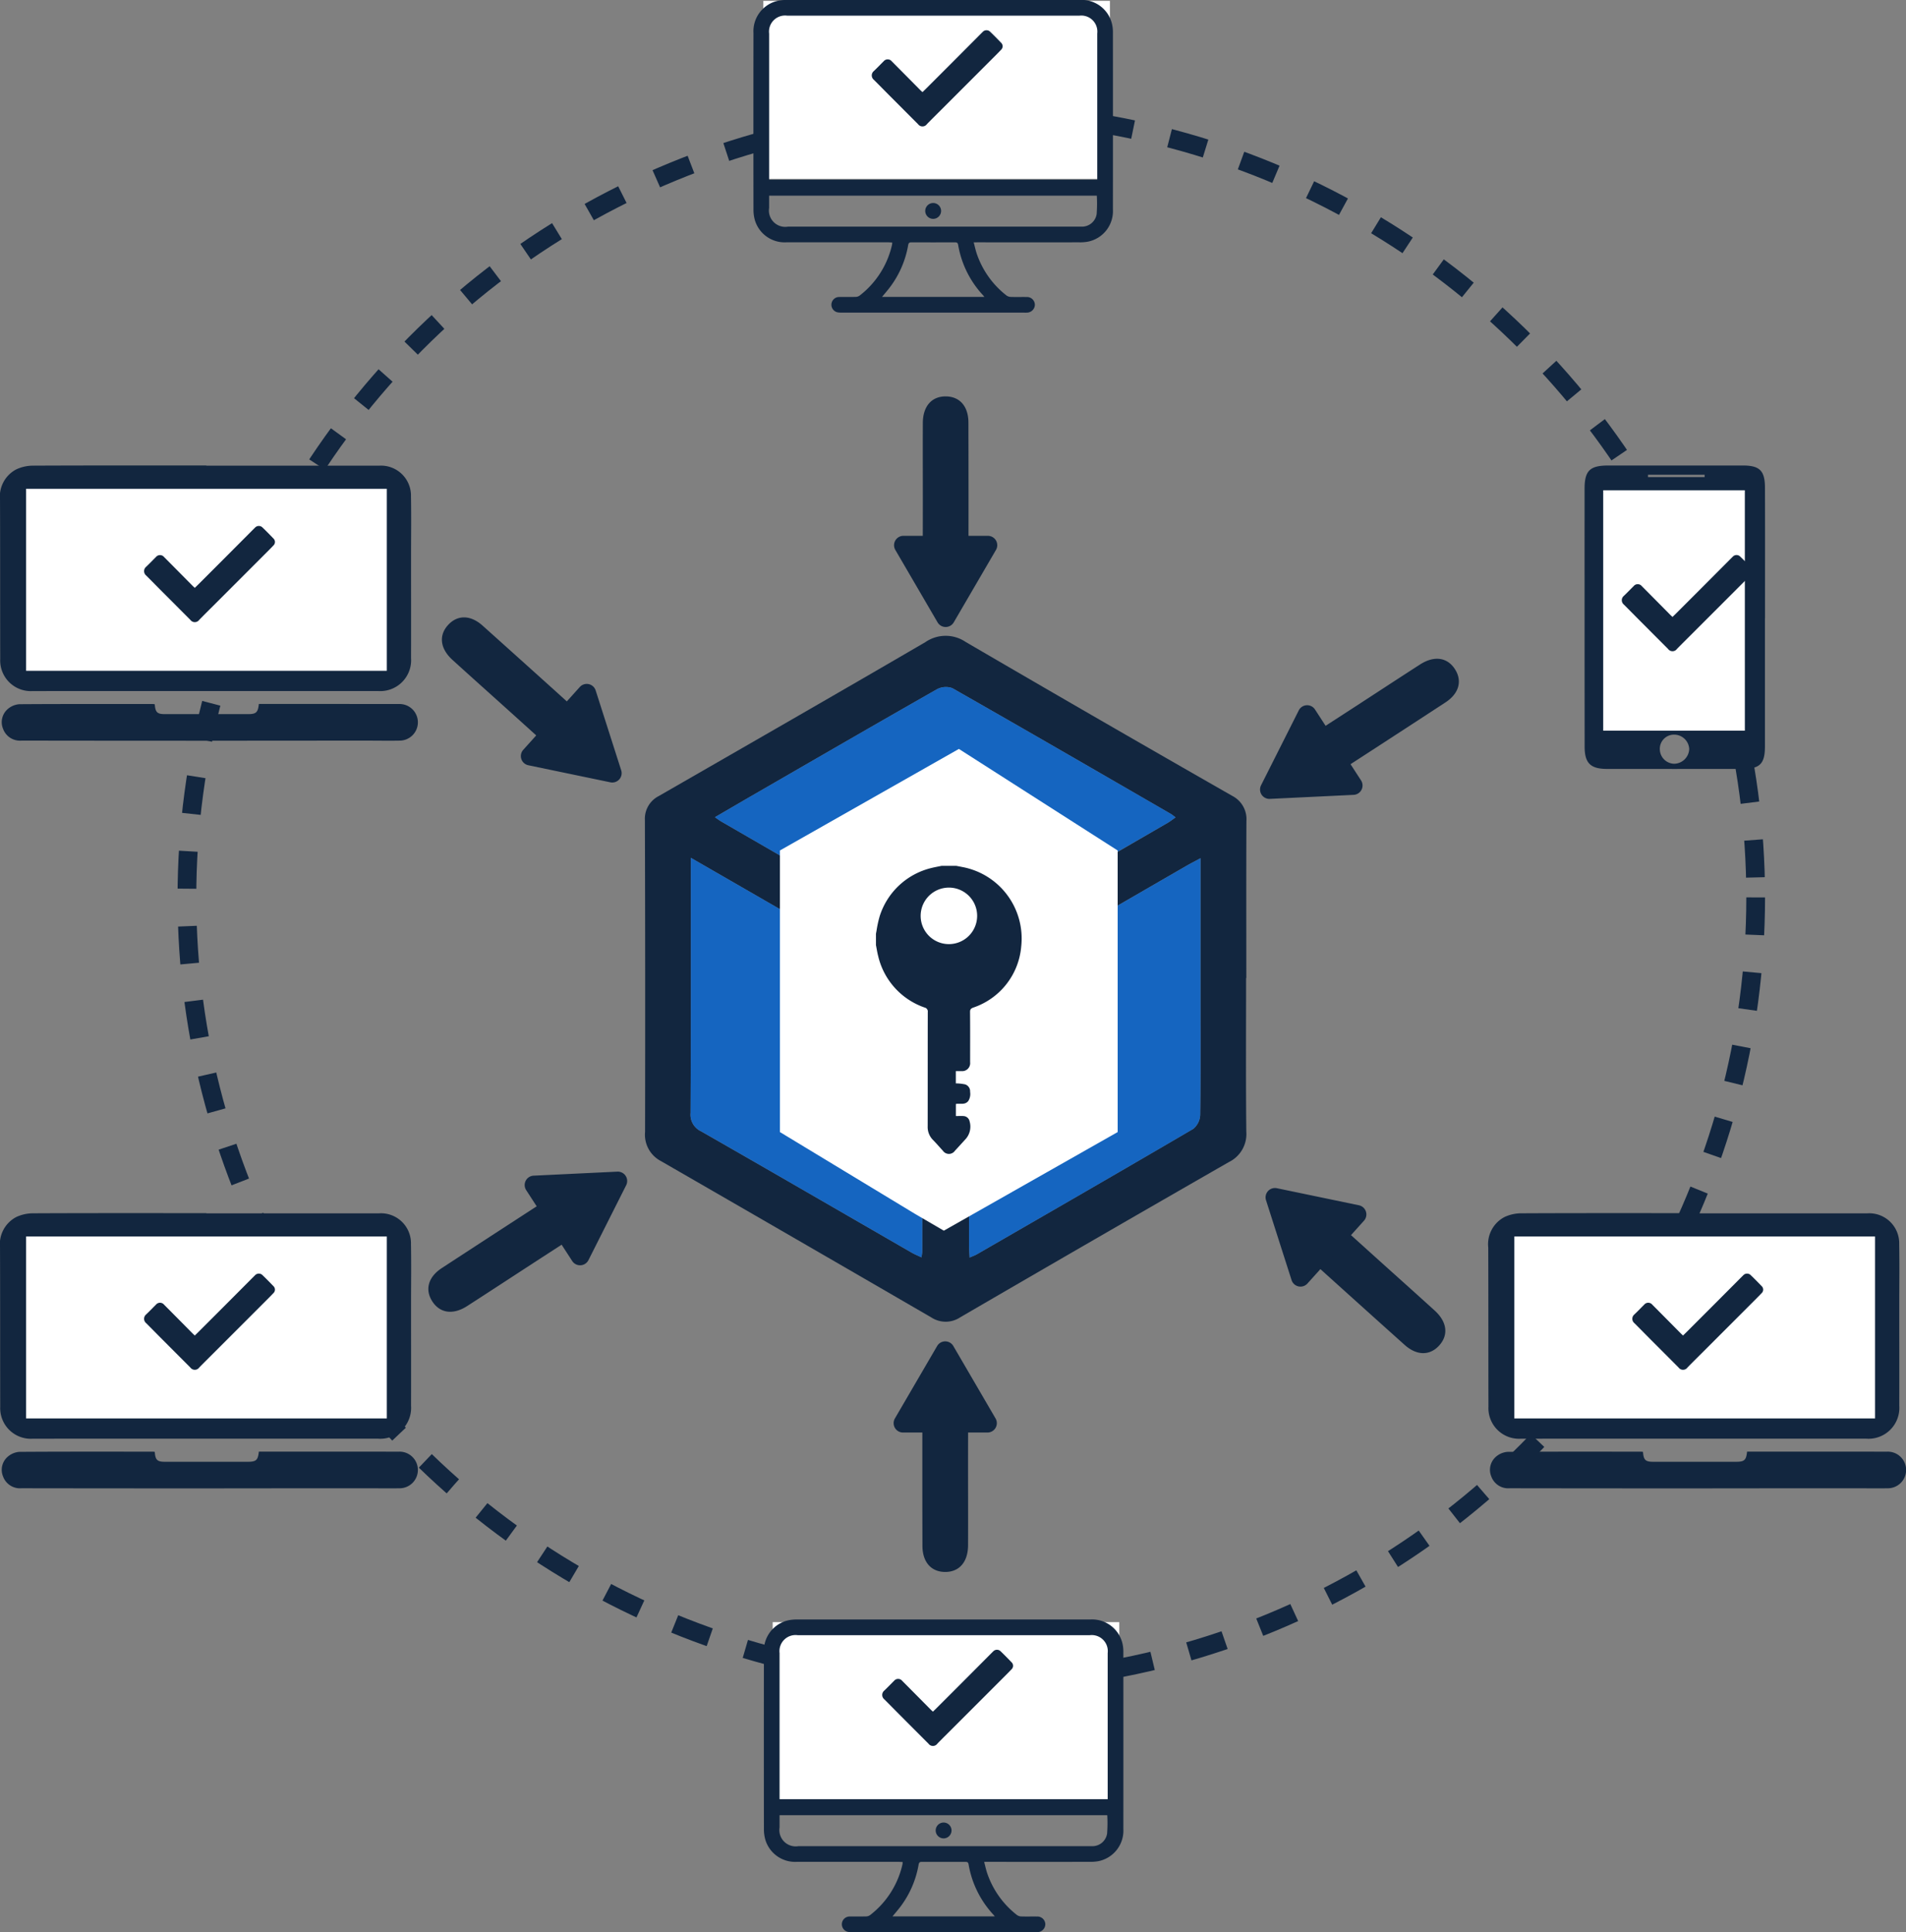 <svg xmlns="http://www.w3.org/2000/svg" width="203.476" height="206.188" viewBox="0 0 203.476 206.188"><rect x="0" y="0" width="203.476" height="206.188" fill="#808080" stroke="none"/><g transform="translate(-1065 -1900.535)"><g transform="translate(1109.824 1942.835)"><path d="M243.238,287.417c0,5.461-.035,10.922.023,16.382a3.324,3.324,0,0,1-1.87,3.248q-14.363,8.239-28.676,16.564a2.8,2.8,0,0,1-3.067.019q-14.433-8.37-28.89-16.7a3.166,3.166,0,0,1-1.682-3.1q.033-16.633-.018-33.267a2.714,2.714,0,0,1,1.47-2.572c9.5-5.461,19-10.91,28.465-16.426a3.815,3.815,0,0,1,4.316-.019q14.194,8.279,28.464,16.428a2.789,2.789,0,0,1,1.5,2.68c-.025,5.586-.011,11.173-.011,16.759Zm-56.706-17.174c.358.245.49.349.634.432,7.736,4.472,15.467,8.954,23.231,13.377a2,2,0,0,0,1.671-.079q11.425-6.516,22.795-13.126c.271-.157.518-.355.846-.583a6.046,6.046,0,0,0-.486-.363c-7.775-4.491-15.544-8.992-23.348-13.432a2.014,2.014,0,0,0-1.663.133c-6.492,3.692-12.955,7.434-19.424,11.167C189.419,268.558,188.057,269.356,186.532,270.243Zm-2.572,4.332v1.515c0,8.568.017,17.136-.026,25.7a1.955,1.955,0,0,0,1.134,1.978c7.506,4.29,14.985,8.626,22.474,12.944.309.178.644.31,1.038.5a5.375,5.375,0,0,0,.085-.612c0-8.988.017-17.976-.033-26.963a1.87,1.87,0,0,0-.866-1.287c-4.445-2.624-8.922-5.192-13.393-7.772C191,278.631,187.624,276.687,183.96,274.575Zm54.41.045c-.656.354-1.09.575-1.512.818-7.378,4.258-14.747,8.533-22.143,12.76a1.838,1.838,0,0,0-1.079,1.861c.038,8.61.022,17.22.026,25.83,0,.4.035.8.06,1.34.342-.151.571-.226.775-.344,7.706-4.447,15.418-8.885,23.095-13.382a2.022,2.022,0,0,0,.745-1.5c.06-4.073.033-8.148.033-12.222Z" transform="translate(-155.035 -225.339)" fill="#12263f"/><path d="M208.707,286.415c1.525-.887,2.887-1.685,4.255-2.474,6.469-3.733,12.932-7.475,19.424-11.167a2.014,2.014,0,0,1,1.663-.133c7.8,4.44,15.573,8.941,23.348,13.432a6.051,6.051,0,0,1,.486.363c-.328.228-.575.426-.846.583q-11.387,6.582-22.795,13.126a2,2,0,0,1-1.671.079c-7.764-4.423-15.494-8.906-23.231-13.377C209.2,286.764,209.065,286.66,208.707,286.415Z" transform="translate(-177.21 -241.511)" fill="#1565c0"/><path d="M198.428,344.836c3.664,2.112,7.041,4.055,10.415,6,4.47,2.58,8.948,5.149,13.393,7.773a1.87,1.87,0,0,1,.866,1.287c.049,8.988.037,17.976.033,26.963a5.374,5.374,0,0,1-.085.612c-.394-.188-.729-.32-1.038-.5-7.49-4.318-14.969-8.654-22.474-12.944a1.955,1.955,0,0,1-1.134-1.978c.042-8.568.025-17.135.026-25.7Z" transform="translate(-169.503 -295.6)" fill="#1565c0"/><path d="M340.95,345.015v15.162c0,4.074.027,8.149-.033,12.222a2.022,2.022,0,0,1-.745,1.5c-7.677,4.5-15.388,8.935-23.095,13.382-.2.118-.433.194-.775.344-.025-.536-.06-.938-.06-1.34,0-8.61.012-17.22-.026-25.83a1.838,1.838,0,0,1,1.079-1.861c7.4-4.226,14.765-8.5,22.143-12.76C339.86,345.59,340.294,345.369,340.95,345.015Z" transform="translate(-257.615 -295.734)" fill="#1565c0"/><g transform="translate(49.879 0)"><path d="M296.731,160.672c0-2.767-.012-5.533,0-8.3.009-1.792.955-2.854,2.474-2.832,1.469.021,2.388,1.057,2.393,2.786q.021,8.425,0,16.851a2.445,2.445,0,1,1-4.865.046C296.714,166.374,296.732,163.523,296.731,160.672Z" transform="translate(-292.917 -149.54)" fill="#12263f"/><path d="M5.387,1.481a1,1,0,0,1,1.728,0l4.51,7.732a1,1,0,0,1-.864,1.5H1.741a1,1,0,0,1-.864-1.5Z" transform="translate(12.502 25.591) rotate(-180)" fill="#12263f"/></g><g transform="translate(49.834 99.851)"><path d="M.005,11.133c0-2.767-.012-5.533,0-8.3C.017,1.041.963-.021,2.482,0,3.952.021,4.871,1.058,4.875,2.787q.021,8.425,0,16.851a2.445,2.445,0,1,1-4.865.046C-.011,16.834.006,13.983.005,11.133Z" transform="translate(8.692 25.591) rotate(180)" fill="#12263f"/><path d="M5.387,1.481a1,1,0,0,1,1.728,0l4.51,7.732a1,1,0,0,1-.864,1.5H1.741a1,1,0,0,1-.864-1.5Z" transform="translate(0)" fill="#12263f"/></g><g transform="translate(85.626 79.498)"><path d="M.005,11.133c0-2.767-.012-5.533,0-8.3C.017,1.041.963-.021,2.482,0,3.952.021,4.871,1.058,4.875,2.787q.021,8.425,0,16.851a2.445,2.445,0,1,1-4.865.046C-.011,16.834.006,13.983.005,11.133Z" transform="translate(24.833 19.955) rotate(132)" fill="#12263f"/><path d="M5.387,1.481a1,1,0,0,1,1.728,0l4.51,7.732a1,1,0,0,1-.864,1.5H1.741a1,1,0,0,1-.864-1.5Z" transform="translate(0 9.291) rotate(-48)" fill="#12263f"/></g><g transform="translate(85.626 27.049)"><path d="M.005,11.133c0-2.767-.012-5.533,0-8.3C.017,1.041.963-.021,2.482,0,3.952.021,4.871,1.058,4.875,2.787q.021,8.425,0,16.851a2.445,2.445,0,1,1-4.865.046C-.011,16.834.006,13.983.005,11.133Z" transform="matrix(0.545, 0.839, -0.839, 0.545, 23.536, 0)" fill="#12263f"/><path d="M5.387,1.481a1,1,0,0,1,1.728,0l4.51,7.732a1,1,0,0,1-.864,1.5H1.741a1,1,0,0,1-.864-1.5Z" transform="matrix(-0.545, -0.839, 0.839, -0.545, 6.809, 21.226)" fill="#12263f"/></g><g transform="translate(26.198 46.175) rotate(180)"><path d="M.005,11.133c0-2.767-.012-5.533,0-8.3C.017,1.041.963-.021,2.482,0,3.952.021,4.871,1.058,4.875,2.787q.021,8.425,0,16.851a2.445,2.445,0,1,1-4.865.046C-.011,16.834.006,13.983.005,11.133Z" transform="translate(24.833 19.955) rotate(132)" fill="#12263f"/><path d="M5.387,1.481a1,1,0,0,1,1.728,0l4.51,7.732a1,1,0,0,1-.864,1.5H1.741a1,1,0,0,1-.864-1.5Z" transform="translate(0 9.291) rotate(-48)" fill="#12263f"/></g><g transform="translate(26.197 98.624) rotate(180)"><path d="M.005,11.133c0-2.767-.012-5.533,0-8.3C.017,1.041.963-.021,2.482,0,3.952.021,4.871,1.058,4.875,2.787q.021,8.425,0,16.851a2.445,2.445,0,1,1-4.865.046C-.011,16.834.006,13.983.005,11.133Z" transform="matrix(0.545, 0.839, -0.839, 0.545, 23.536, 0)" fill="#12263f"/><path d="M5.387,1.481a1,1,0,0,1,1.728,0l4.51,7.732a1,1,0,0,1-.864,1.5H1.741a1,1,0,0,1-.864-1.5Z" transform="matrix(-0.545, -0.839, 0.839, -0.545, 6.809, 21.226)" fill="#12263f"/></g><path d="M-4052.326-9716.949l19.109-10.838,16.951,10.838v30.046l-18.558,10.523-3.032-1.765-14.469-8.759Z" transform="translate(4090.76 9765.404)" fill="#fff"/><g transform="translate(48.685 50.093)"><g transform="translate(0 0)"><g transform="translate(0)"><path d="M1633.5,5105.491h1.558l.726.14a7.759,7.759,0,0,1,6.214,8.463,7.555,7.555,0,0,1-5.131,6.527c-.236.092-.334.187-.332.46.016,1.79.01,3.582.007,5.372a.849.849,0,0,1-.916.944c-.205,0-.41,0-.61,0v1.307a5.176,5.176,0,0,1,.995.108.772.772,0,0,1,.53.792,1.412,1.412,0,0,1-.19.977c-.361.459-.886.235-1.33.321v1.288c.284,0,.544-.018.8,0a.7.7,0,0,1,.664.559,1.994,1.994,0,0,1-.388,1.859c-.39.429-.779.859-1.174,1.283a.78.78,0,0,1-1.287,0c-.354-.38-.69-.779-1.055-1.148a1.95,1.95,0,0,1-.569-1.46c.007-4.062,0-8.123.01-12.185a.431.431,0,0,0-.337-.487,7.661,7.661,0,0,1-4.96-5.5c-.1-.381-.157-.775-.235-1.164v-1.2c.02-.107.038-.214.06-.321a12.09,12.09,0,0,1,.333-1.544,7.676,7.676,0,0,1,5.574-5.173C1632.8,5105.625,1633.148,5105.565,1633.5,5105.491Zm.792,2.323a3.015,3.015,0,1,0,3,3.02A3.013,3.013,0,0,0,1634.288,5107.813Z" transform="translate(-1626.486 -5105.491)" fill="#12263f"/></g></g></g></g><g transform="translate(1083.954 1911.563)" fill="none" stroke="#12263f" stroke-width="2" stroke-dasharray="4"><circle cx="84.737" cy="84.737" r="84.737" stroke="none"/><circle cx="84.737" cy="84.737" r="83.737" fill="none"/></g><g transform="translate(1065 1950.211)"><rect width="41.253" height="20.069" transform="translate(2.005 2.131)" fill="#fff"/><g transform="translate(0)"><g transform="translate(0)"><path d="M113.315,3778.679q9.222,0,18.445,0a3.2,3.2,0,0,1,3.4,3.3c.041,2.124.009,4.25.009,6.375,0,3.623.01,7.246,0,10.869a3.292,3.292,0,0,1-3.549,3.5q-16.356,0-32.711,0c-1.376,0-2.752.01-4.128.006a3.27,3.27,0,0,1-3.471-3.416c-.014-5.661,0-11.322-.021-16.983a3.274,3.274,0,0,1,1.73-3.255,4.284,4.284,0,0,1,1.853-.4c6.148-.029,12.3-.017,18.445-.017Zm-19.241,2.47v19.415h38.507v-19.415Z" transform="translate(-91.287 -3778.662)" fill="#12263f"/><path d="M109.455,4022.083c.064.866.26,1.055,1.095,1.055q4.416,0,8.831,0c.9,0,1.09-.169,1.186-1.085q3.05,0,6.106,0,4.416,0,8.831.006a1.954,1.954,0,1,1,.066,3.906c-1.288.023-2.578-.006-3.866,0q-8.36,0-16.721.012-9.876,0-19.752-.015a1.919,1.919,0,0,1-1.969-1.25,1.85,1.85,0,0,1,.56-2.168,2.133,2.133,0,0,1,1.174-.466c4.755-.032,9.51-.02,14.265-.019A1.654,1.654,0,0,1,109.455,4022.083Z" transform="translate(-92.933 -3996.609)" fill="#12263f"/></g></g><g transform="translate(15.384 6.448)"><path d="M877.147,3490.324c.16-.156.315-.305.467-.457q1.241-1.239,2.48-2.479,1.474-1.477,2.946-2.955c.18-.18.358-.362.54-.539a.55.55,0,0,1,.79-.016c.4.383.785.776,1.167,1.173a.512.512,0,0,1,.01.744c-.4.42-.813.826-1.222,1.236q-1.3,1.3-2.6,2.6l-2.609,2.607c-.5.5-1,.993-1.491,1.495a.584.584,0,0,1-.952.008q-1.474-1.477-2.948-2.953c-.592-.594-1.178-1.193-1.773-1.785a.6.6,0,0,1-.005-.922c.358-.338.7-.7,1.049-1.043a.56.56,0,0,1,.87-.005q1.553,1.562,3.1,3.127C877.024,3490.209,877.08,3490.26,877.147,3490.324Z" transform="translate(-871.735 -3483.718)" fill="#12263f"/></g></g><g transform="translate(1065 2029.992)"><rect width="41.253" height="20.069" transform="translate(2.005 2.131)" fill="#fff"/><g transform="translate(0)"><g transform="translate(0)"><path d="M113.315,3778.679q9.222,0,18.445,0a3.2,3.2,0,0,1,3.4,3.3c.041,2.124.009,4.25.009,6.375,0,3.623.01,7.246,0,10.869a3.292,3.292,0,0,1-3.549,3.5q-16.356,0-32.711,0c-1.376,0-2.752.01-4.128.006a3.27,3.27,0,0,1-3.471-3.416c-.014-5.661,0-11.322-.021-16.983a3.274,3.274,0,0,1,1.73-3.255,4.284,4.284,0,0,1,1.853-.4c6.148-.029,12.3-.017,18.445-.017Zm-19.241,2.47v19.415h38.507v-19.415Z" transform="translate(-91.287 -3778.662)" fill="#12263f"/><path d="M109.455,4022.083c.064.866.26,1.055,1.095,1.055q4.416,0,8.831,0c.9,0,1.09-.169,1.186-1.085q3.05,0,6.106,0,4.416,0,8.831.006a1.954,1.954,0,1,1,.066,3.906c-1.288.023-2.578-.006-3.866,0q-8.36,0-16.721.012-9.876,0-19.752-.015a1.919,1.919,0,0,1-1.969-1.25,1.85,1.85,0,0,1,.56-2.168,2.133,2.133,0,0,1,1.174-.466c4.755-.032,9.51-.02,14.265-.019A1.654,1.654,0,0,1,109.455,4022.083Z" transform="translate(-92.933 -3996.609)" fill="#12263f"/></g></g><g transform="translate(15.384 6.448)"><path d="M877.147,3490.324c.16-.156.315-.305.467-.457q1.241-1.239,2.48-2.479,1.474-1.477,2.946-2.955c.18-.18.358-.362.54-.539a.55.55,0,0,1,.79-.016c.4.383.785.776,1.167,1.173a.512.512,0,0,1,.01.744c-.4.42-.813.826-1.222,1.236q-1.3,1.3-2.6,2.6l-2.609,2.607c-.5.5-1,.993-1.491,1.495a.584.584,0,0,1-.952.008q-1.474-1.477-2.948-2.953c-.592-.594-1.178-1.193-1.773-1.785a.6.6,0,0,1-.005-.922c.358-.338.7-.7,1.049-1.043a.56.56,0,0,1,.87-.005q1.553,1.562,3.1,3.127C877.024,3490.209,877.08,3490.26,877.147,3490.324Z" transform="translate(-871.735 -3483.718)" fill="#12263f"/></g></g><g transform="translate(1223.877 2029.992)"><rect width="41.253" height="20.069" transform="translate(2.005 2.131)" fill="#fff"/><g transform="translate(0)"><g transform="translate(0)"><path d="M113.315,3778.679q9.222,0,18.445,0a3.2,3.2,0,0,1,3.4,3.3c.041,2.124.009,4.25.009,6.375,0,3.623.01,7.246,0,10.869a3.292,3.292,0,0,1-3.549,3.5q-16.356,0-32.711,0c-1.376,0-2.752.01-4.128.006a3.27,3.27,0,0,1-3.471-3.416c-.014-5.661,0-11.322-.021-16.983a3.274,3.274,0,0,1,1.73-3.255,4.284,4.284,0,0,1,1.853-.4c6.148-.029,12.3-.017,18.445-.017Zm-19.241,2.47v19.415h38.507v-19.415Z" transform="translate(-91.287 -3778.662)" fill="#12263f"/><path d="M109.455,4022.083c.064.866.26,1.055,1.095,1.055q4.416,0,8.831,0c.9,0,1.09-.169,1.186-1.085q3.05,0,6.106,0,4.416,0,8.831.006a1.954,1.954,0,1,1,.066,3.906c-1.288.023-2.578-.006-3.866,0q-8.36,0-16.721.012-9.876,0-19.752-.015a1.919,1.919,0,0,1-1.969-1.25,1.85,1.85,0,0,1,.56-2.168,2.133,2.133,0,0,1,1.174-.466c4.755-.032,9.51-.02,14.265-.019A1.654,1.654,0,0,1,109.455,4022.083Z" transform="translate(-92.933 -3996.609)" fill="#12263f"/></g></g><g transform="translate(15.384 6.448)"><path d="M877.147,3490.324c.16-.156.315-.305.467-.457q1.241-1.239,2.48-2.479,1.474-1.477,2.946-2.955c.18-.18.358-.362.54-.539a.55.55,0,0,1,.79-.016c.4.383.785.776,1.167,1.173a.512.512,0,0,1,.01.744c-.4.42-.813.826-1.222,1.236q-1.3,1.3-2.6,2.6l-2.609,2.607c-.5.5-1,.993-1.491,1.495a.584.584,0,0,1-.952.008q-1.474-1.477-2.948-2.953c-.592-.594-1.178-1.193-1.773-1.785a.6.6,0,0,1-.005-.922c.358-.338.7-.7,1.049-1.043a.56.56,0,0,1,.87-.005q1.553,1.562,3.1,3.127C877.024,3490.209,877.08,3490.26,877.147,3490.324Z" transform="translate(-871.735 -3483.718)" fill="#12263f"/></g></g><g transform="translate(1145.431 1900.535)"><rect width="37" height="19" transform="translate(1.059 0.095)" fill="#fff"/><g transform="translate(0)"><g transform="translate(0)"><path d="M83.649,5597.3c.12.448.2.838.328,1.215a9.521,9.521,0,0,0,3.169,4.453.807.807,0,0,0,.454.157c.56.019,1.12,0,1.681.009a.846.846,0,0,1,.9.828.859.859,0,0,1-.856.839c-.13.009-.26,0-.391,0H69.7a3.937,3.937,0,0,1-.468-.015.828.828,0,0,1,.068-1.654c.586-.011,1.173.006,1.759-.01a.743.743,0,0,0,.419-.144,9.456,9.456,0,0,0,3.454-5.42,2.137,2.137,0,0,0,.02-.24c-.177-.008-.339-.021-.5-.021q-5.394,0-10.788,0a3.315,3.315,0,0,1-3.365-2.334,4.033,4.033,0,0,1-.159-1.152q-.014-9.419,0-18.838a3.326,3.326,0,0,1,2.629-3.453,4.407,4.407,0,0,1,.97-.082q15.615-.006,31.231,0a3.325,3.325,0,0,1,3.459,2.62,4.013,4.013,0,0,1,.083.892q.007,9.417,0,18.837a3.324,3.324,0,0,1-2.65,3.437,4.6,4.6,0,0,1-.971.074q-5.355.007-10.71,0Zm13.19-6.689v-.43q0-7.582,0-15.163a1.713,1.713,0,0,0-1.905-1.906H63.745a1.718,1.718,0,0,0-1.935,1.916q0,7.582,0,15.163v.42Zm-35.03,1.71c0,.451,0,.878,0,1.306a1.744,1.744,0,0,0,2.005,2H94.842c.117,0,.235,0,.352,0a1.584,1.584,0,0,0,1.583-1.353,14.9,14.9,0,0,0,.017-1.953Zm22.976,10.8c-.077-.1-.107-.14-.142-.178a10.451,10.451,0,0,1-2.655-5.376c-.038-.226-.147-.266-.343-.266q-2.324.007-4.648,0c-.228,0-.306.076-.345.306a10.367,10.367,0,0,1-2.245,4.863c-.169.206-.34.408-.542.651Z" transform="translate(-60.133 -5571.441)" fill="#12263f"/><path d="M295.183,5850.032a.851.851,0,0,1-.857-.834.847.847,0,0,1,1.694-.021A.853.853,0,0,1,295.183,5850.032Z" transform="translate(-275.983 -5826.676)" fill="#12263f"/></g></g><path d="M877.147,3490.324c.16-.156.315-.305.467-.457q1.241-1.239,2.48-2.479,1.474-1.477,2.946-2.955c.18-.18.358-.362.54-.539a.55.55,0,0,1,.79-.016c.4.383.785.776,1.167,1.173a.512.512,0,0,1,.01.744c-.4.42-.813.826-1.222,1.236q-1.3,1.3-2.6,2.6l-2.609,2.607c-.5.5-1,.993-1.491,1.495a.584.584,0,0,1-.952.008q-1.474-1.477-2.948-2.953c-.592-.594-1.178-1.193-1.773-1.785a.6.6,0,0,1-.005-.922c.358-.338.7-.7,1.049-1.043a.56.56,0,0,1,.87-.005q1.553,1.562,3.1,3.127C877.024,3490.209,877.08,3490.26,877.147,3490.324Z" transform="translate(-859.098 -3480.492)" fill="#12263f"/></g><g transform="translate(1146.546 2073.353)"><rect width="37" height="19" transform="translate(0.944 0.277)" fill="#fff"/><g transform="translate(0)"><g transform="translate(0)"><path d="M83.649,5597.3c.12.448.2.838.328,1.215a9.521,9.521,0,0,0,3.169,4.453.807.807,0,0,0,.454.157c.56.019,1.12,0,1.681.009a.846.846,0,0,1,.9.828.859.859,0,0,1-.856.839c-.13.009-.26,0-.391,0H69.7a3.937,3.937,0,0,1-.468-.015.828.828,0,0,1,.068-1.654c.586-.011,1.173.006,1.759-.01a.743.743,0,0,0,.419-.144,9.456,9.456,0,0,0,3.454-5.42,2.137,2.137,0,0,0,.02-.24c-.177-.008-.339-.021-.5-.021q-5.394,0-10.788,0a3.315,3.315,0,0,1-3.365-2.334,4.033,4.033,0,0,1-.159-1.152q-.014-9.419,0-18.838a3.326,3.326,0,0,1,2.629-3.453,4.407,4.407,0,0,1,.97-.082q15.615-.006,31.231,0a3.325,3.325,0,0,1,3.459,2.62,4.013,4.013,0,0,1,.083.892q.007,9.417,0,18.837a3.324,3.324,0,0,1-2.65,3.437,4.6,4.6,0,0,1-.971.074q-5.355.007-10.71,0Zm13.19-6.689v-.43q0-7.582,0-15.163a1.713,1.713,0,0,0-1.905-1.906H63.745a1.718,1.718,0,0,0-1.935,1.916q0,7.582,0,15.163v.42Zm-35.03,1.71c0,.451,0,.878,0,1.306a1.744,1.744,0,0,0,2.005,2H94.842c.117,0,.235,0,.352,0a1.584,1.584,0,0,0,1.583-1.353,14.9,14.9,0,0,0,.017-1.953Zm22.976,10.8c-.077-.1-.107-.14-.142-.178a10.451,10.451,0,0,1-2.655-5.376c-.038-.226-.147-.266-.343-.266q-2.324.007-4.648,0c-.228,0-.306.076-.345.306a10.367,10.367,0,0,1-2.245,4.863c-.169.206-.34.408-.542.651Z" transform="translate(-60.133 -5571.441)" fill="#12263f"/><path d="M295.183,5850.032a.851.851,0,0,1-.857-.834.847.847,0,0,1,1.694-.021A.853.853,0,0,1,295.183,5850.032Z" transform="translate(-275.983 -5826.676)" fill="#12263f"/></g></g><path d="M877.147,3490.324c.16-.156.315-.305.467-.457q1.241-1.239,2.48-2.479,1.474-1.477,2.946-2.955c.18-.18.358-.362.54-.539a.55.55,0,0,1,.79-.016c.4.383.785.776,1.167,1.173a.512.512,0,0,1,.01.744c-.4.42-.813.826-1.222,1.236q-1.3,1.3-2.6,2.6l-2.609,2.607c-.5.5-1,.993-1.491,1.495a.584.584,0,0,1-.952.008q-1.474-1.477-2.948-2.953c-.592-.594-1.178-1.193-1.773-1.785a.6.6,0,0,1-.005-.922c.358-.338.7-.7,1.049-1.043a.56.56,0,0,1,.87-.005q1.553,1.562,3.1,3.127C877.024,3490.209,877.08,3490.26,877.147,3490.324Z" transform="translate(-859.098 -3480.492)" fill="#12263f"/></g><g transform="translate(1234.16 1950.21)"><rect width="17" height="26" transform="translate(1.329 2.419)" fill="#fff"/><path d="M1715.367,5288.277q0,6.827,0,13.654c0,1.875-.541,2.407-2.422,2.41q-7.221.009-14.442,0c-1.759,0-2.384-.62-2.385-2.371q-.008-13.753-.006-27.506c0-1.955.565-2.5,2.543-2.5q7.173,0,14.347,0c1.795,0,2.362.538,2.368,2.361.016,4.65.005,9.3.005,13.951Zm-2.146-13.667H1698.1v25.648h15.123Zm-5.938,27.592a1.614,1.614,0,0,0-1.64-1.519,1.512,1.512,0,0,0-1.495,1.621,1.565,1.565,0,0,0,1.548,1.485A1.634,1.634,0,0,0,1707.283,5302.2Zm-4.4-29.249,0,.245h6.044v-.245Z" transform="translate(-1696.11 -5271.965)" fill="#12263f"/><g transform="translate(3.978 9.552)"><g transform="translate(0 0)"><path d="M877.147,3490.324c.16-.156.315-.305.467-.457q1.241-1.239,2.48-2.479,1.474-1.477,2.946-2.955c.18-.18.358-.362.54-.539a.55.55,0,0,1,.79-.016c.4.383.785.776,1.167,1.173a.512.512,0,0,1,.01.744c-.4.42-.813.826-1.222,1.236q-1.3,1.3-2.6,2.6l-2.609,2.607c-.5.5-1,.993-1.491,1.495a.584.584,0,0,1-.952.008q-1.474-1.477-2.948-2.953c-.592-.594-1.178-1.193-1.773-1.785a.6.6,0,0,1-.005-.922c.358-.338.7-.7,1.049-1.043a.56.56,0,0,1,.87-.005q1.553,1.562,3.1,3.127C877.024,3490.209,877.08,3490.26,877.147,3490.324Z" transform="translate(-871.735 -3483.718)" fill="#12263f"/></g></g></g></g></svg>